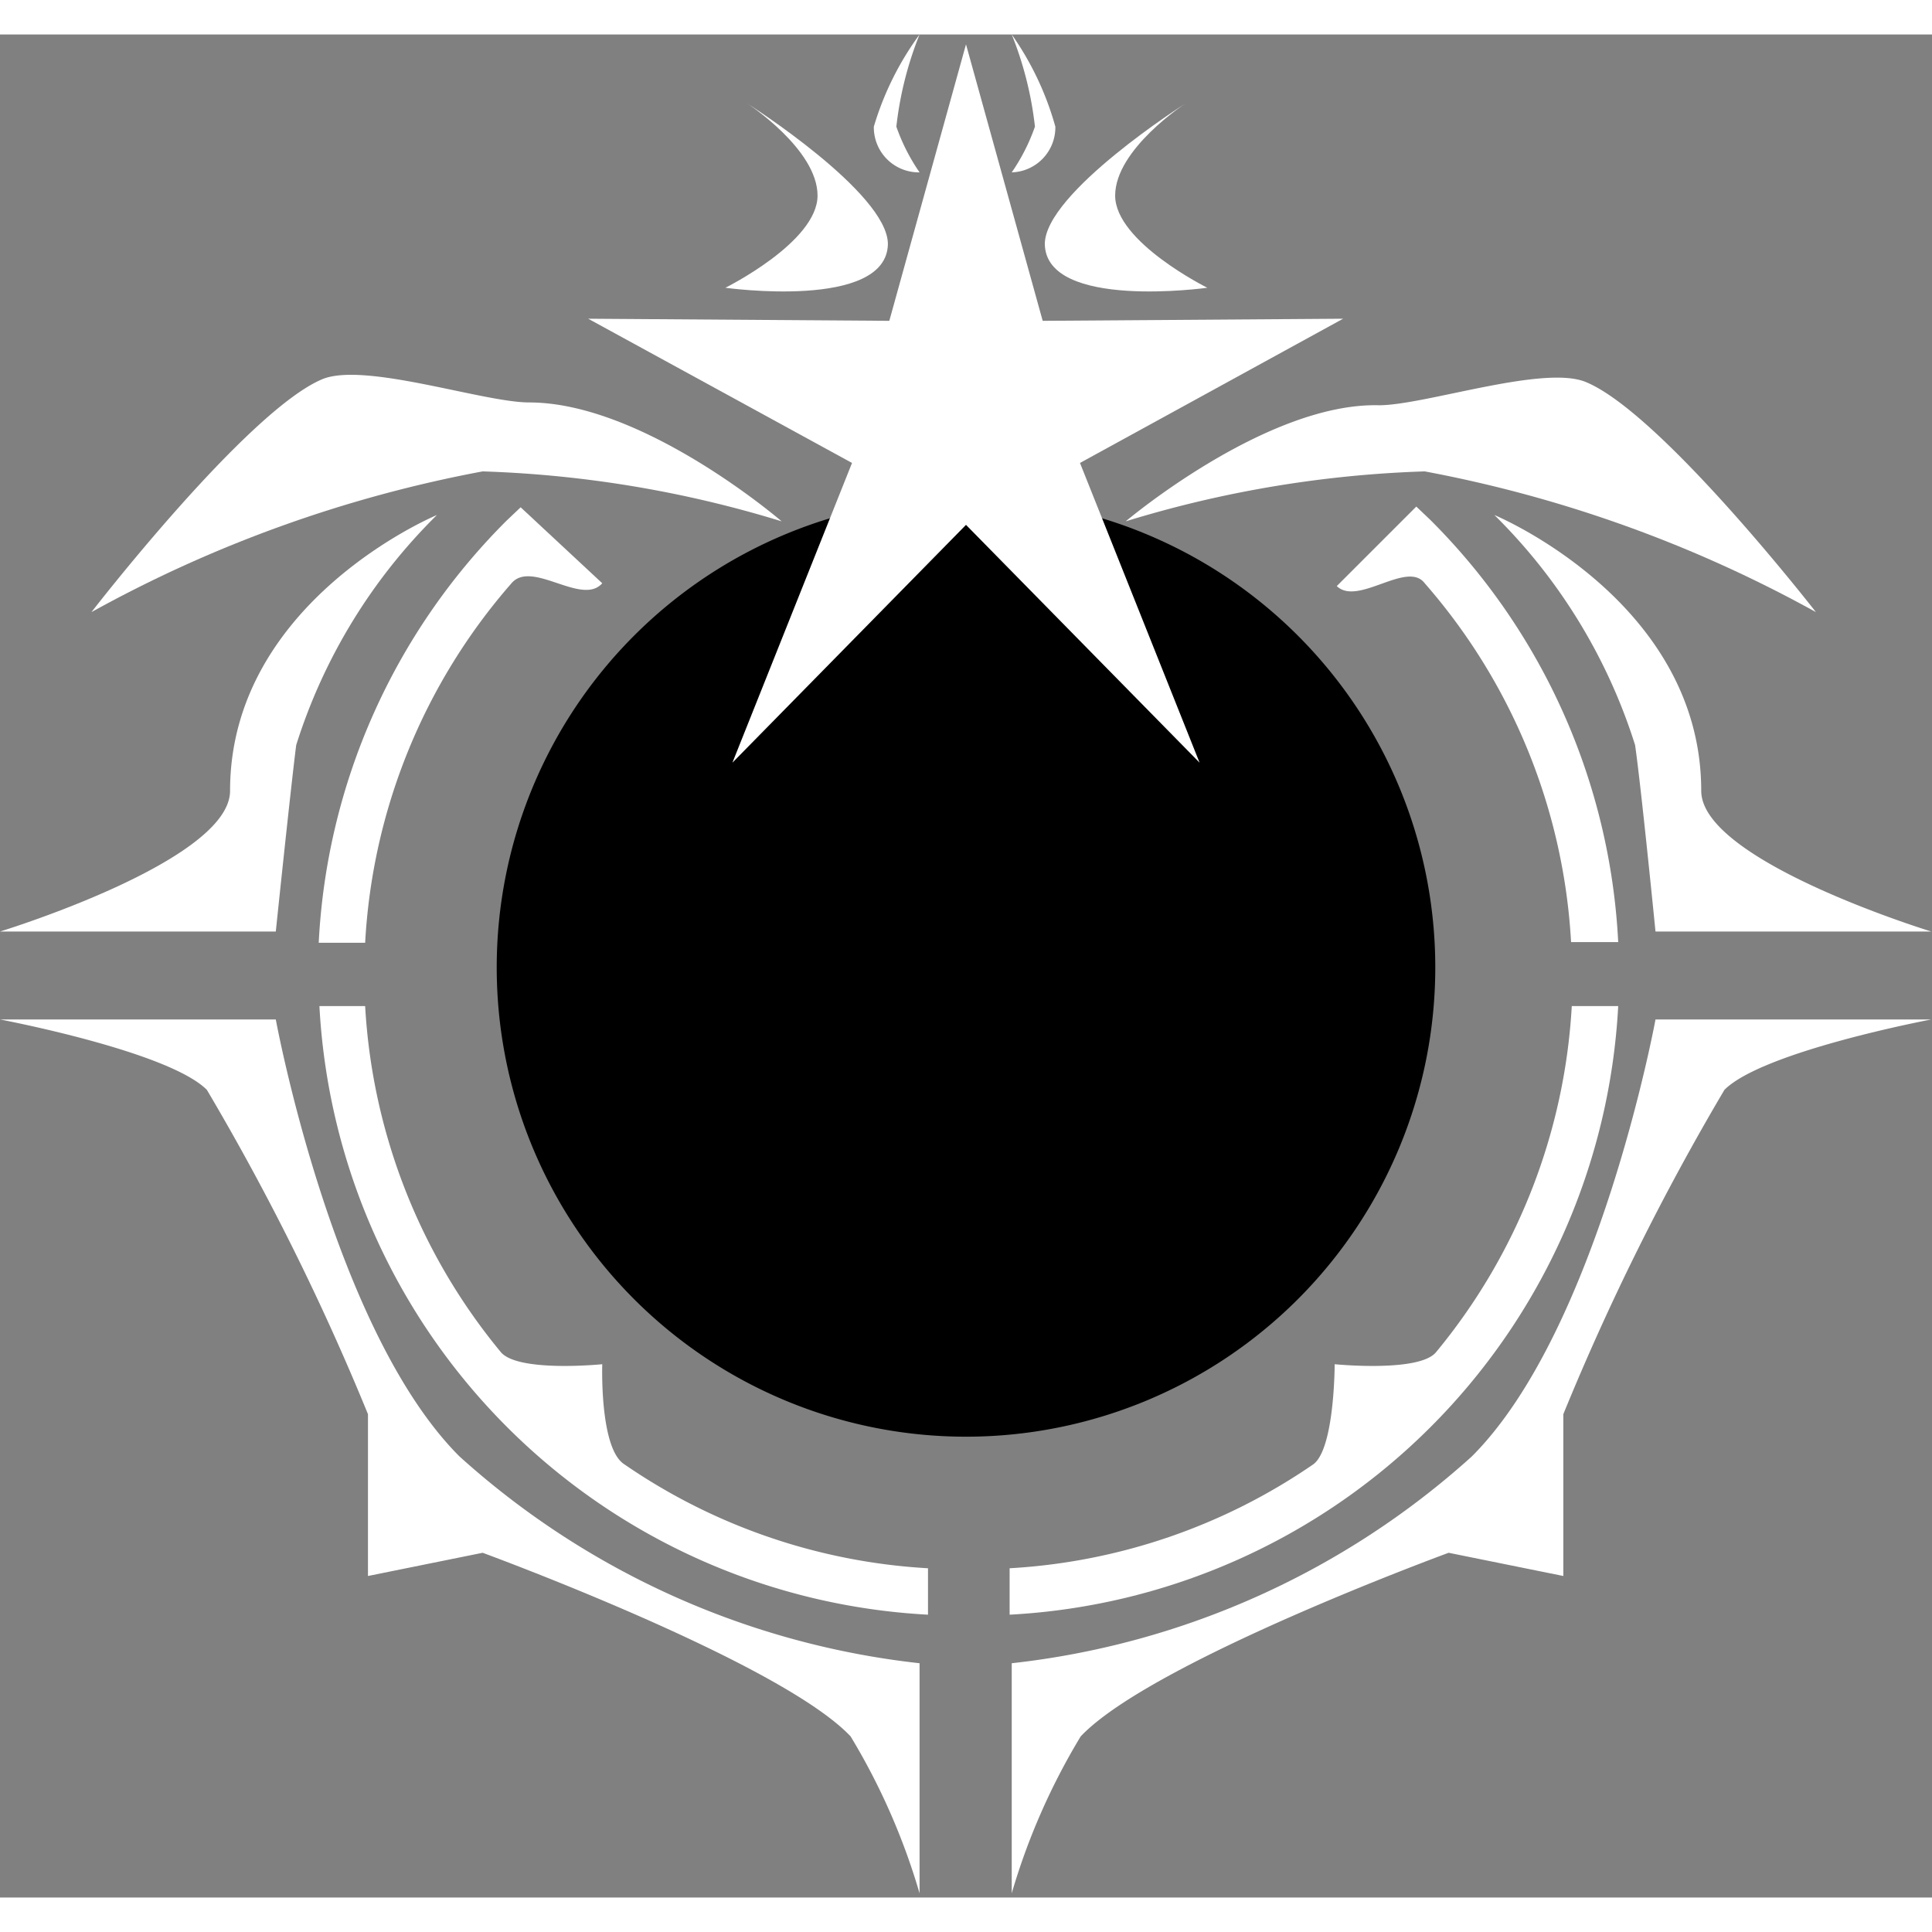 <svg xmlns="http://www.w3.org/2000/svg" viewBox="0 0 27.46 26.48" width="180" height="180"><rect x="0" y="0" width="27.46" height="26.48" fill="#808080" stroke="none"/><defs><style>.cls-1{fill:#ffffff;}</style></defs><title>commander-lvl4</title><g id="Слой_2" data-name="Слой 2"><g id="Слой_1-2" data-name="Слой 1"><circle class="cls-2" cx="13.73" cy="13.27" r="6.42"/><path d="M13.73,7.09a6.17,6.17,0,1,1-6.17,6.17,6.18,6.18,0,0,1,6.17-6.17m0-.5a6.67,6.67,0,1,0,6.67,6.67,6.67,6.67,0,0,0-6.67-6.67Z"/><path class="cls-1" d="M23,13.81h-.66a8.46,8.46,0,0,1-1.93,4.92c-.24.29-1.44.17-1.44.17s0,1.19-.3,1.42a8.45,8.45,0,0,1-4.32,1.48v.66A9.15,9.15,0,0,0,23,13.81Z"/><path class="cls-1" d="M20.25,7.8a8.46,8.46,0,0,1,2.08,5.1H23a9.12,9.12,0,0,0-2.67-6l-.2-.19L19,7.84C19.3,8.13,20,7.47,20.25,7.8Z"/><path class="cls-1" d="M8.56,18.9s-1.19.12-1.44-.17a8.46,8.46,0,0,1-1.93-4.92H4.54a9.15,9.15,0,0,0,8.65,8.65V21.8a8.45,8.45,0,0,1-4.32-1.48C8.52,20.09,8.56,18.9,8.56,18.9Z"/><path class="cls-1" d="M7.27,7.8c.29-.34,1,.33,1.29,0L7.4,6.72l-.2.19a9.12,9.12,0,0,0-2.67,6h.66A8.46,8.46,0,0,1,7.27,7.8Z"/><path class="cls-1" d="M23.53,12.75h3.92s-3.27-1-3.27-2c0-2.7-2.94-3.92-2.94-3.92a7.94,7.94,0,0,1,2,3.27C23.33,10.73,23.53,12.75,23.53,12.75Z"/><path class="cls-1" d="M15.36,24.19c1-1.06,5.23-2.61,5.23-2.61l1.63.33V19.61A35.23,35.23,0,0,1,24.51,15c.55-.55,2.94-1,2.94-1H23.53s-.81,4.41-2.61,6.21a11.67,11.67,0,0,1-6.54,2.94v3.27A9.39,9.39,0,0,1,15.36,24.19Z"/><path class="cls-1" d="M3.92,12.75H0s3.27-1,3.27-2c0-2.7,2.94-3.92,2.94-3.92a7.94,7.94,0,0,0-2,3.27C4.13,10.73,3.92,12.75,3.92,12.75Z"/><path class="cls-1" d="M12.09,24.19c-1-1.06-5.23-2.61-5.23-2.61l-1.63.33V19.61A35.23,35.23,0,0,0,2.94,15c-.55-.55-2.94-1-2.94-1H3.92s.81,4.41,2.61,6.21a11.67,11.67,0,0,0,6.54,2.94v3.27A9.39,9.39,0,0,0,12.09,24.19Z"/><path class="cls-1" d="M16,6.92a16.2,16.2,0,0,1,4.25-.71,18.51,18.51,0,0,1,5.56,2s-2.2-2.83-3.27-3.27c-.6-.25-2.29.33-2.94.33C18,5.23,16,6.92,16,6.92Z"/><path class="cls-1" d="M17.16,3.6s-1.31-.65-1.31-1.31,1-1.31,1-1.31-2,1.27-2,2C14.87,3.92,17.16,3.6,17.16,3.6Z"/><path class="cls-1" d="M11.11,6.92a16.2,16.2,0,0,0-4.25-.71,18.51,18.51,0,0,0-5.56,2S3.51,5.35,4.58,4.9c.6-.25,2.29.33,2.94.33C9.15,5.23,11.11,6.92,11.11,6.92Z"/><path class="cls-1" d="M10.31,3.6s1.31-.65,1.31-1.31-1-1.31-1-1.31,2,1.27,2,2C12.6,3.92,10.31,3.6,10.31,3.6Z"/><path class="cls-1" d="M13.07,0a5,5,0,0,0-.33,1.31,2.73,2.73,0,0,0,.33.65.64.64,0,0,1-.65-.65A4.27,4.27,0,0,1,13.07,0Z"/><path class="cls-1" d="M14.38,0a5,5,0,0,1,.33,1.31,2.73,2.73,0,0,1-.33.65A.64.64,0,0,0,15,1.31,4.27,4.27,0,0,0,14.38,0Z"/><polygon class="cls-1" points="13.73 0.14 14.82 4.07 19.09 4.04 15.35 6.09 17.05 10.35 13.73 6.97 10.41 10.35 12.11 6.09 8.36 4.04 12.64 4.07 13.73 0.14"/></g></g></svg>